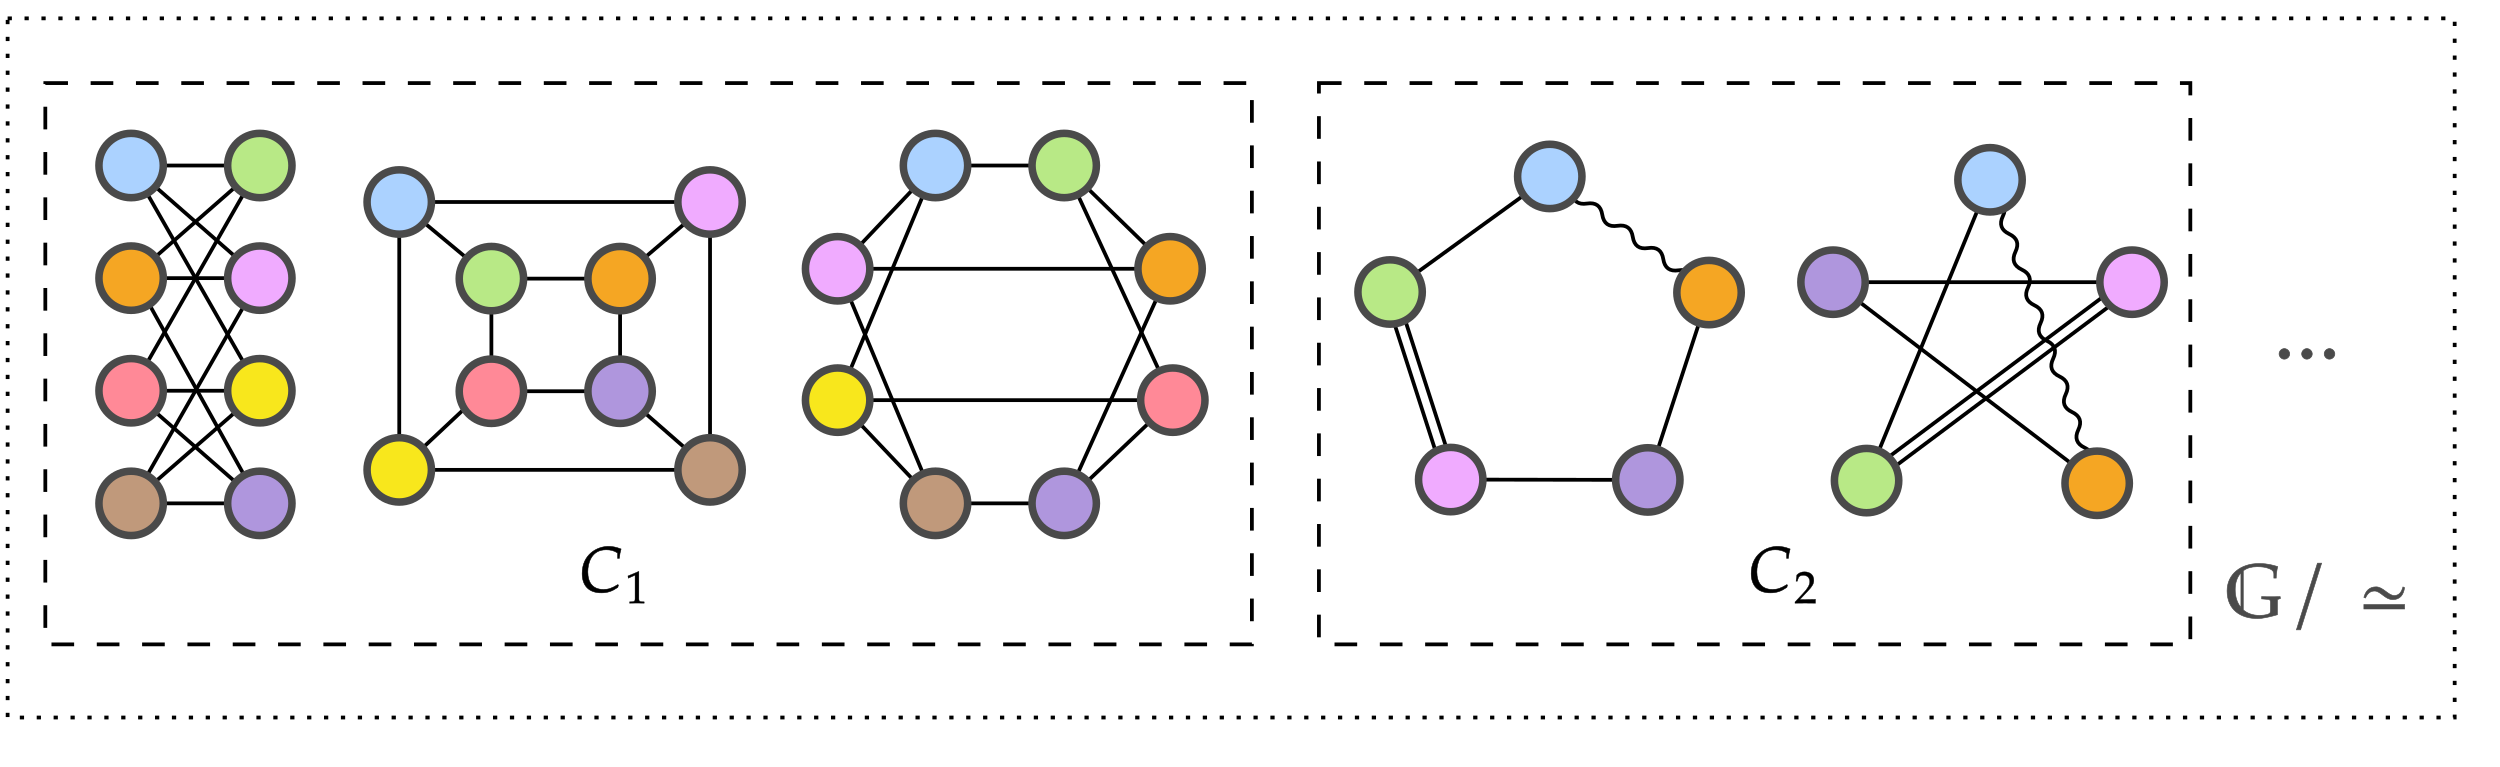 ﻿<svg xmlns="http://www.w3.org/2000/svg" width="662" height="203" style="
        width:662px;
        height:203px;
        background: transparent;
        fill: none;
">
        
        
        <svg xmlns="http://www.w3.org/2000/svg" class="role-diagram-draw-area"><g class="shapes-region" style="stroke: black; fill: none;"><g class="arrow-line"><path class="connection real" stroke-dasharray="" d="  M130.12,73.78 L105.72,53.49" style="stroke: rgb(0, 0, 0); stroke-width: 1; fill: none;"/></g><g class="arrow-line"><path class="connection real" stroke-dasharray="" d="  M130.12,73.78 L164.2,73.78" style="stroke: rgb(0, 0, 0); stroke-width: 1; fill: none;"/></g><g class="arrow-line"><path class="connection real" stroke-dasharray="" d="  M130.12,103.6 L164.2,103.6" style="stroke: rgb(0, 0, 0); stroke-width: 1; fill: none;"/></g><g class="arrow-line"><path class="connection real" stroke-dasharray="" d="  M130.12,73.78 L130.12,103.6" style="stroke: rgb(0, 0, 0); stroke-width: 1; fill: none;"/></g><g class="arrow-line"><path class="connection real" stroke-dasharray="" d="  M164.2,103.6 L164.2,73.78" style="stroke: rgb(0, 0, 0); stroke-width: 1; fill: none;"/></g><g class="arrow-line"><path class="connection real" stroke-dasharray="" d="  M164.2,103.6 L188.02,124.42" style="stroke: rgb(0, 0, 0); stroke-width: 1; fill: none;"/></g><g class="arrow-line"><path class="connection real" stroke-dasharray="" d="  M188.02,53.49 L164.2,73.78" style="stroke: rgb(0, 0, 0); stroke-width: 1; fill: none;"/></g><g class="arrow-line"><path class="connection real" stroke-dasharray="" d="  M129.15,102.44 L105.72,124.42" style="stroke: rgb(0, 0, 0); stroke-width: 1; fill: none;"/></g><g class="arrow-line"><path class="connection real" stroke-dasharray="" d="  M34.72,43.83 L68.8,43.83" style="stroke: rgb(0, 0, 0); stroke-width: 1; fill: none;"/></g><g class="arrow-line"><path class="connection real" stroke-dasharray="" d="  M34.72,43.83 L68.8,73.65" style="stroke: rgb(0, 0, 0); stroke-width: 1; fill: none;"/></g><g class="arrow-line"><path class="connection real" stroke-dasharray="" d="  M34.72,43.83 L68.8,103.47" style="stroke: rgb(0, 0, 0); stroke-width: 1; fill: none;"/></g><g class="arrow-line"><path class="connection real" stroke-dasharray="" d="  M34.72,73.65 L68.8,43.83" style="stroke: rgb(0, 0, 0); stroke-width: 1; fill: none;"/></g><g class="arrow-line"><path class="connection real" stroke-dasharray="" d="  M34.72,103.47 L68.8,43.83" style="stroke: rgb(0, 0, 0); stroke-width: 1; fill: none;"/></g><g class="arrow-line"><path class="connection real" stroke-dasharray="" d="  M34.72,73.65 L68.8,73.65" style="stroke: rgb(0, 0, 0); stroke-width: 1; fill: none;"/></g><g class="arrow-line"><path class="connection real" stroke-dasharray="" d="  M34.72,103.47 L68.8,103.47" style="stroke: rgb(0, 0, 0); stroke-width: 1; fill: none;"/></g><g class="arrow-line"><path class="connection real" stroke-dasharray="" d="  M34.72,133.29 L68.8,133.29" style="stroke: rgb(0, 0, 0); stroke-width: 1; fill: none;"/></g><g class="arrow-line"><path class="connection real" stroke-dasharray="" d="  M35.88,74.04 L68.8,133.29" style="stroke: rgb(0, 0, 0); stroke-width: 1; fill: none;"/></g><g class="arrow-line"><path class="connection real" stroke-dasharray="" d="  M34.72,133.29 L68.8,73.65" style="stroke: rgb(0, 0, 0); stroke-width: 1; fill: none;"/></g><g class="arrow-line"><path class="connection real" stroke-dasharray="" d="  M35.88,132.13 L68.8,103.47" style="stroke: rgb(0, 0, 0); stroke-width: 1; fill: none;"/></g><g class="arrow-line"><path class="connection real" stroke-dasharray="" d="  M34.72,103.47 L68.8,133.29" style="stroke: rgb(0, 0, 0); stroke-width: 1; fill: none;"/></g><g class="composite-shape"><path class="real" d=" M105.72,53.49 L188.02,53.49 L188.02,124.42 L105.72,124.42 Z" style="stroke-width: 1; stroke: rgb(0, 0, 0); fill: none;"/></g><g class="composite-shape"><path class="real" d=" M26.2,43.83 C26.2,39.13 30.01,35.31 34.72,35.31 C39.43,35.31 43.24,39.13 43.24,43.83 C43.24,48.54 39.43,52.35 34.72,52.35 C30.01,52.35 26.2,48.54 26.2,43.83 Z" style="stroke-width: 2; stroke: rgb(74, 74, 74); fill: rgb(171, 210, 255);"/></g><g class="composite-shape"><path class="real" d=" M60.28,43.83 C60.28,39.13 64.09,35.31 68.8,35.31 C73.51,35.31 77.32,39.13 77.32,43.83 C77.32,48.54 73.51,52.35 68.8,52.35 C64.09,52.35 60.28,48.54 60.28,43.83 Z" style="stroke-width: 2; stroke: rgb(74, 74, 74); fill: rgb(184, 233, 134);"/></g><g class="composite-shape"><path class="real" d=" M26.2,73.65 C26.2,68.95 30.01,65.13 34.72,65.13 C39.43,65.13 43.24,68.95 43.24,73.65 C43.24,78.36 39.43,82.17 34.72,82.17 C30.01,82.17 26.2,78.36 26.2,73.65 Z" style="stroke-width: 2; stroke: rgb(74, 74, 74); fill: rgb(245, 166, 35);"/></g><g class="composite-shape"><path class="real" d=" M60.28,73.65 C60.28,68.95 64.09,65.13 68.8,65.13 C73.51,65.13 77.32,68.95 77.32,73.65 C77.32,78.36 73.51,82.17 68.8,82.17 C64.09,82.17 60.28,78.36 60.28,73.65 Z" style="stroke-width: 2; stroke: rgb(74, 74, 74); fill: rgb(240, 171, 255);"/></g><g class="composite-shape"><path class="real" d=" M26.2,103.47 C26.2,98.77 30.01,94.95 34.72,94.95 C39.43,94.95 43.24,98.77 43.24,103.47 C43.24,108.18 39.43,111.99 34.72,111.99 C30.01,111.99 26.2,108.18 26.2,103.47 Z" style="stroke-width: 2; stroke: rgb(74, 74, 74); fill: rgb(255, 137, 151);"/></g><g class="composite-shape"><path class="real" d=" M60.28,103.47 C60.28,98.77 64.09,94.95 68.8,94.95 C73.51,94.95 77.32,98.77 77.32,103.47 C77.32,108.18 73.51,111.99 68.8,111.99 C64.09,111.99 60.28,108.18 60.28,103.47 Z" style="stroke-width: 2; stroke: rgb(74, 74, 74); fill: rgb(248, 231, 28);"/></g><g class="composite-shape"><path class="real" d=" M26.2,133.29 C26.2,128.59 30.01,124.77 34.72,124.77 C39.43,124.77 43.24,128.59 43.24,133.29 C43.24,138 39.43,141.81 34.72,141.81 C30.01,141.81 26.2,138 26.2,133.29 Z" style="stroke-width: 2; stroke: rgb(74, 74, 74); fill: rgb(192, 153, 123);"/></g><g class="composite-shape"><path class="real" d=" M60.28,133.29 C60.28,128.59 64.09,124.77 68.8,124.77 C73.51,124.77 77.32,128.59 77.32,133.29 C77.32,138 73.51,141.81 68.8,141.81 C64.09,141.81 60.28,138 60.28,133.29 Z" style="stroke-width: 2; stroke: rgb(74, 74, 74); fill: rgb(175, 150, 221);"/></g><g class="composite-shape"><path class="real" d=" M179.5,124.42 C179.5,119.71 183.31,115.9 188.02,115.9 C192.72,115.9 196.54,119.71 196.54,124.42 C196.54,129.12 192.72,132.94 188.02,132.94 C183.31,132.94 179.5,129.12 179.5,124.42 Z" style="stroke-width: 2; stroke: rgb(74, 74, 74); fill: rgb(192, 153, 123);"/></g><g class="composite-shape"><path class="real" d=" M179.5,53.49 C179.5,48.78 183.31,44.97 188.02,44.97 C192.72,44.97 196.54,48.78 196.54,53.49 C196.54,58.19 192.72,62.01 188.02,62.01 C183.31,62.01 179.5,58.19 179.5,53.49 Z" style="stroke-width: 2; stroke: rgb(74, 74, 74); fill: rgb(240, 171, 255);"/></g><g class="composite-shape"><path class="real" d=" M97.2,124.42 C97.2,119.71 101.01,115.9 105.72,115.9 C110.43,115.9 114.24,119.71 114.24,124.42 C114.24,129.12 110.43,132.94 105.72,132.94 C101.01,132.94 97.2,129.12 97.2,124.42 Z" style="stroke-width: 2; stroke: rgb(74, 74, 74); fill: rgb(248, 231, 28);"/></g><g class="composite-shape"><path class="real" d=" M97.2,53.49 C97.2,48.78 101.01,44.97 105.72,44.97 C110.43,44.97 114.24,48.78 114.24,53.49 C114.24,58.19 110.43,62.01 105.72,62.01 C101.01,62.01 97.2,58.19 97.2,53.49 Z" style="stroke-width: 2; stroke: rgb(74, 74, 74); fill: rgb(171, 210, 255);"/></g><g class="composite-shape"><path class="real" d=" M121.6,73.78 C121.6,69.08 125.41,65.26 130.12,65.26 C134.82,65.26 138.64,69.08 138.64,73.78 C138.64,78.49 134.82,82.3 130.12,82.3 C125.41,82.3 121.6,78.49 121.6,73.78 Z" style="stroke-width: 2; stroke: rgb(74, 74, 74); fill: rgb(184, 233, 134);"/></g><g class="composite-shape"><path class="real" d=" M155.68,73.78 C155.68,69.08 159.49,65.26 164.2,65.26 C168.9,65.26 172.72,69.08 172.72,73.78 C172.72,78.49 168.9,82.3 164.2,82.3 C159.49,82.3 155.68,78.49 155.68,73.78 Z" style="stroke-width: 2; stroke: rgb(74, 74, 74); fill: rgb(245, 166, 35);"/></g><g class="composite-shape"><path class="real" d=" M121.6,103.6 C121.6,98.9 125.41,95.08 130.12,95.08 C134.82,95.08 138.64,98.9 138.64,103.6 C138.64,108.31 134.82,112.12 130.12,112.12 C125.41,112.12 121.6,108.31 121.6,103.6 Z" style="stroke-width: 2; stroke: rgb(74, 74, 74); fill: rgb(255, 137, 151);"/></g><g class="composite-shape"><path class="real" d=" M155.68,103.6 C155.68,98.9 159.49,95.08 164.2,95.08 C168.9,95.08 172.72,98.9 172.72,103.6 C172.72,108.31 168.9,112.12 164.2,112.12 C159.49,112.12 155.68,108.31 155.68,103.6 Z" style="stroke-width: 2; stroke: rgb(74, 74, 74); fill: rgb(175, 150, 221);"/></g><g class="composite-shape"><path class="real" d=" M12,22 L331.5,22 L331.5,170.63 L12,170.63 Z" style="stroke-width: 1; stroke: rgb(0, 0, 0); fill: none; stroke-dasharray: 6, 6;"/></g><g class="arrow-line"><path class="connection real" stroke-dasharray="" d="  M247.72,43.83 L281.8,43.83" style="stroke: rgb(0, 0, 0); stroke-width: 1; fill: none;"/></g><g class="arrow-line"><path class="connection real" stroke-dasharray="" d="  M247.72,43.83 L221.8,71.17" style="stroke: rgb(0, 0, 0); stroke-width: 1; fill: none;"/></g><g class="arrow-line"><path class="connection real" stroke-dasharray="" d="  M247.72,43.83 L221.8,105.96" style="stroke: rgb(0, 0, 0); stroke-width: 1; fill: none;"/></g><g class="arrow-line"><path class="connection real" stroke-dasharray="" d="  M309.85,71.17 L281.8,43.83" style="stroke: rgb(0, 0, 0); stroke-width: 1; fill: none;"/></g><g class="arrow-line"><path class="connection real" stroke-dasharray="" d="  M310.56,105.96 L281.8,43.83" style="stroke: rgb(0, 0, 0); stroke-width: 1; fill: none;"/></g><g class="arrow-line"><path class="connection real" stroke-dasharray="" d="  M221.8,71.17 L247.72,133.29" style="stroke: rgb(0, 0, 0); stroke-width: 1; fill: none;"/></g><g class="arrow-line"><path class="connection real" stroke-dasharray="" d="  M310.56,105.96 L281.8,133.29" style="stroke: rgb(0, 0, 0); stroke-width: 1; fill: none;"/></g><g class="arrow-line"><path class="connection real" stroke-dasharray="" d="  M247.72,133.29 L281.8,133.29" style="stroke: rgb(0, 0, 0); stroke-width: 1; fill: none;"/></g><g class="arrow-line"><path class="connection real" stroke-dasharray="" d="  M221.8,71.17 L309.85,71.17" style="stroke: rgb(0, 0, 0); stroke-width: 1; fill: none;"/></g><g class="arrow-line"><path class="connection real" stroke-dasharray="" d="  M221.8,105.96 L310.56,105.96" style="stroke: rgb(0, 0, 0); stroke-width: 1; fill: none;"/></g><g class="arrow-line"><path class="connection real" stroke-dasharray="" d="  M281.8,133.29 L309.85,71.17" style="stroke: rgb(0, 0, 0); stroke-width: 1; fill: none;"/></g><g class="arrow-line"><path class="connection real" stroke-dasharray="" d="  M221.8,105.96 L247.72,133.29" style="stroke: rgb(0, 0, 0); stroke-width: 1; fill: none;"/></g><g class="composite-shape"><path class="real" d=" M239.2,43.83 C239.2,39.13 243.01,35.31 247.72,35.31 C252.43,35.31 256.24,39.13 256.24,43.83 C256.24,48.54 252.43,52.35 247.72,52.35 C243.01,52.35 239.2,48.54 239.2,43.83 Z" style="stroke-width: 2; stroke: rgb(74, 74, 74); fill: rgb(171, 210, 255);"/></g><g class="composite-shape"><path class="real" d=" M273.28,43.83 C273.28,39.13 277.09,35.31 281.8,35.31 C286.51,35.31 290.32,39.13 290.32,43.83 C290.32,48.54 286.51,52.35 281.8,52.35 C277.09,52.35 273.28,48.54 273.28,43.83 Z" style="stroke-width: 2; stroke: rgb(74, 74, 74); fill: rgb(184, 233, 134);"/></g><g class="composite-shape"><path class="real" d=" M301.33,71.17 C301.33,66.46 305.14,62.65 309.84,62.65 C314.55,62.65 318.36,66.46 318.36,71.17 C318.36,75.87 314.55,79.69 309.84,79.69 C305.14,79.69 301.33,75.87 301.33,71.17 Z" style="stroke-width: 2; stroke: rgb(74, 74, 74); fill: rgb(245, 166, 35);"/></g><g class="composite-shape"><path class="real" d=" M213.28,71.17 C213.28,66.46 217.1,62.65 221.81,62.65 C226.51,62.65 230.33,66.46 230.33,71.17 C230.33,75.87 226.51,79.69 221.81,79.69 C217.1,79.69 213.28,75.87 213.28,71.17 Z" style="stroke-width: 2; stroke: rgb(74, 74, 74); fill: rgb(240, 171, 255);"/></g><g class="composite-shape"><path class="real" d=" M302.04,105.96 C302.04,101.25 305.85,97.44 310.56,97.44 C315.26,97.44 319.08,101.25 319.08,105.96 C319.08,110.66 315.26,114.48 310.56,114.48 C305.85,114.48 302.04,110.66 302.04,105.96 Z" style="stroke-width: 2; stroke: rgb(74, 74, 74); fill: rgb(255, 137, 151);"/></g><g class="composite-shape"><path class="real" d=" M213.28,105.96 C213.28,101.25 217.1,97.44 221.81,97.44 C226.51,97.44 230.33,101.25 230.33,105.96 C230.33,110.66 226.51,114.48 221.81,114.48 C217.1,114.48 213.28,110.66 213.28,105.96 Z" style="stroke-width: 2; stroke: rgb(74, 74, 74); fill: rgb(248, 231, 28);"/></g><g class="composite-shape"><path class="real" d=" M239.2,133.29 C239.2,128.59 243.01,124.77 247.72,124.77 C252.43,124.77 256.24,128.59 256.24,133.29 C256.24,138 252.43,141.81 247.72,141.81 C243.01,141.81 239.2,138 239.2,133.29 Z" style="stroke-width: 2; stroke: rgb(74, 74, 74); fill: rgb(192, 153, 123);"/></g><g class="composite-shape"><path class="real" d=" M273.28,133.29 C273.28,128.59 277.09,124.77 281.8,124.77 C286.51,124.77 290.32,128.59 290.32,133.29 C290.32,138 286.51,141.81 281.8,141.81 C277.09,141.81 273.28,138 273.28,133.29 Z" style="stroke-width: 2; stroke: rgb(74, 74, 74); fill: rgb(175, 150, 221);"/></g><g class="arrow-line"><path class="connection real" stroke-dasharray="" d="  M436.34,127.08 L452.56,77.47" style="stroke: rgb(0, 0, 0); stroke-width: 1; fill: none;"/></g><g class="arrow-line"><path class="connection real" stroke-dasharray="" d="  M436.34,127.08 L384.15,126.99" style="stroke: rgb(0, 0, 0); stroke-width: 1; fill: none;"/></g><g class="arrow-line"><path class="connection real" stroke-dasharray="" d="  M369.53,76.86 L385.57,126.53 M366.68,77.78 L382.72,127.45" style="stroke: rgb(0, 0, 0); stroke-width: 1; fill: none;"/></g><g class="arrow-line"><path class="connection real" stroke-dasharray="" d="  M452.56,77.47 Q449.06,78.01 448.52,74.52 Q447.97,71.03 444.48,71.58 Q440.99,72.12 440.44,68.63 Q439.89,65.14 436.4,65.69 Q432.91,66.23 432.36,62.74 Q431.81,59.25 428.32,59.79 Q424.83,60.34 424.28,56.85 Q423.73,53.36 420.24,53.9 Q416.75,54.45 416.2,50.96 Q415.65,47.47 412.16,48.01 L410.38,46.72 L410.38,46.72" style="stroke: rgb(0, 0, 0); stroke-width: 1; fill: none;"/></g><g class="arrow-line"><path class="connection real" stroke-dasharray="" d="  M368.1,77.32 L410.38,46.72" style="stroke: rgb(0, 0, 0); stroke-width: 1; fill: none;"/></g><g class="composite-shape"><path class="real" d=" M401.86,46.72 C401.86,42.01 405.68,38.2 410.38,38.2 C415.09,38.2 418.9,42.01 418.9,46.72 C418.9,51.42 415.09,55.24 410.38,55.24 C405.68,55.24 401.86,51.42 401.86,46.72 Z" style="stroke-width: 2; stroke: rgb(74, 74, 74); fill: rgb(171, 210, 255);"/></g><g class="composite-shape"><path class="real" d=" M359.58,77.32 C359.58,72.62 363.4,68.8 368.1,68.8 C372.81,68.8 376.62,72.62 376.62,77.32 C376.62,82.03 372.81,85.84 368.1,85.84 C363.4,85.84 359.58,82.03 359.58,77.32 Z" style="stroke-width: 2; stroke: rgb(74, 74, 74); fill: rgb(184, 233, 134);"/></g><g class="composite-shape"><path class="real" d=" M444.03,77.47 C444.03,72.76 447.85,68.95 452.55,68.95 C457.26,68.95 461.08,72.76 461.08,77.47 C461.08,82.18 457.26,85.99 452.55,85.99 C447.85,85.99 444.03,82.18 444.03,77.47 Z" style="stroke-width: 2; stroke: rgb(74, 74, 74); fill: rgb(245, 166, 35);"/></g><g class="composite-shape"><path class="real" d=" M375.63,126.99 C375.63,122.28 379.44,118.47 384.15,118.47 C388.85,118.47 392.67,122.28 392.67,126.99 C392.67,131.69 388.85,135.51 384.15,135.51 C379.44,135.51 375.63,131.69 375.63,126.99 Z" style="stroke-width: 2; stroke: rgb(74, 74, 74); fill: rgb(240, 171, 255);"/></g><g class="composite-shape"><path class="real" d=" M427.82,127.08 C427.82,122.37 431.63,118.56 436.34,118.56 C441.05,118.56 444.86,122.37 444.86,127.08 C444.86,131.79 441.05,135.6 436.34,135.6 C431.63,135.6 427.82,131.79 427.82,127.08 Z" style="stroke-width: 2; stroke: rgb(74, 74, 74); fill: rgb(175, 150, 221);"/></g><g class="arrow-line"><path class="connection real" stroke-dasharray="" d="  M555.33,127.97 L485.04,74.36" style="stroke: rgb(0, 0, 0); stroke-width: 1; fill: none;"/></g><g class="arrow-line"><path class="connection real" stroke-dasharray="" d="  M564.56,74.72 L485.39,74.72" style="stroke: rgb(0, 0, 0); stroke-width: 1; fill: none;"/></g><g class="arrow-line"><path class="connection real" stroke-dasharray="" d="  M493.37,126.06 L563.66,73.52 M495.17,128.46 L565.46,75.92" style="stroke: rgb(0, 0, 0); stroke-width: 1; fill: none;"/></g><g class="arrow-line"><path class="connection real" stroke-dasharray="" d="  M555.33,127.97 Q552.14,126.44 553.66,123.25 Q555.19,120.06 552,118.54 Q548.81,117.01 550.33,113.82 Q551.86,110.63 548.67,109.11 Q545.48,107.58 547.01,104.39 Q548.53,101.2 545.34,99.68 Q542.15,98.15 543.68,94.96 Q545.2,91.77 542.01,90.25 Q538.82,88.72 540.35,85.53 Q541.87,82.34 538.68,80.82 Q535.49,79.29 537.02,76.1 Q538.55,72.91 535.36,71.39 Q532.17,69.86 533.69,66.67 Q535.22,63.48 532.03,61.96 Q528.84,60.43 530.36,57.24 Q531.89,54.05 528.7,52.53 Q525.51,51 527.04,47.81 L526.96,47.61 L526.96,47.61" style="stroke: rgb(0, 0, 0); stroke-width: 1; fill: none;"/></g><g class="arrow-line"><path class="connection real" stroke-dasharray="" d="  M494.27,127.26 L526.96,47.61" style="stroke: rgb(0, 0, 0); stroke-width: 1; fill: none;"/></g><g class="composite-shape"><path class="real" d=" M518.44,47.61 C518.44,42.9 522.26,39.09 526.96,39.09 C531.67,39.09 535.48,42.9 535.48,47.61 C535.48,52.31 531.67,56.13 526.96,56.13 C522.26,56.13 518.44,52.31 518.44,47.61 Z" style="stroke-width: 2; stroke: rgb(74, 74, 74); fill: rgb(171, 210, 255);"/></g><g class="composite-shape"><path class="real" d=" M485.75,127.26 C485.75,122.55 489.56,118.74 494.27,118.74 C498.97,118.74 502.79,122.55 502.79,127.26 C502.79,131.96 498.97,135.78 494.27,135.78 C489.56,135.78 485.75,131.96 485.75,127.26 Z" style="stroke-width: 2; stroke: rgb(74, 74, 74); fill: rgb(184, 233, 134);"/></g><g class="composite-shape"><path class="real" d=" M546.81,127.97 C546.81,123.26 550.62,119.45 555.33,119.45 C560.03,119.45 563.85,123.26 563.85,127.97 C563.85,132.67 560.03,136.49 555.33,136.49 C550.62,136.49 546.81,132.67 546.81,127.97 Z" style="stroke-width: 2; stroke: rgb(74, 74, 74); fill: rgb(245, 166, 35);"/></g><g class="composite-shape"><path class="real" d=" M556.04,74.72 C556.04,70.01 559.85,66.2 564.56,66.2 C569.26,66.2 573.08,70.01 573.08,74.72 C573.08,79.42 569.26,83.24 564.56,83.24 C559.85,83.24 556.04,79.42 556.04,74.72 Z" style="stroke-width: 2; stroke: rgb(74, 74, 74); fill: rgb(240, 171, 255);"/></g><g class="composite-shape"><path class="real" d=" M476.87,74.72 C476.87,70.01 480.69,66.2 485.39,66.2 C490.1,66.2 493.91,70.01 493.91,74.72 C493.91,79.42 490.1,83.24 485.39,83.24 C480.69,83.24 476.87,79.42 476.87,74.72 Z" style="stroke-width: 2; stroke: rgb(74, 74, 74); fill: rgb(175, 150, 221);"/></g><g class="composite-shape"><path class="real" d=" M349.25,22 L580,22 L580,170.63 L349.25,170.63 Z" style="stroke-width: 1; stroke: rgb(0, 0, 0); fill: none; stroke-dasharray: 6, 6;"/></g><g class="composite-shape"><path class="real" d=" M2.02,4.86 L650,4.86 L650,190 L2.02,190 Z" style="stroke-width: 1; stroke: rgb(0, 0, 0); fill: none; stroke-dasharray: 1.125, 3.35;"/></g><g/></g><g/><g/><g/></svg>
        <svg xmlns="http://www.w3.org/2000/svg" width="660" height="201" style="width:660px;height:201px;font-family:Asana-Math, Asana;background:transparent;"><g><g><g style="transform:matrix(1,0,0,1,589.297,163.4);"><path d="M728 246L724 271C683 269 642 269 601 269C561 269 520 269 479 271L479 241L562 234C588 232 596 222 596 199L596 98C596 73 595 69 591 57C586 39 528 22 451 22C362 22 289 49 236 95L236 613C282 648 343 667 418 667C483 667 526 660 558 649C605 633 641 616 641 569L641 516L672 516C672 568 680 621 692 668C646 681 568 709 444 709C203 709 22 567 22 347C22 96 202 -20 425 -20C494 -20 602 6 688 31L688 199C688 228 689 232 699 236ZM205 127C155 187 129 269 129 364C129 455 155 532 205 585Z" stroke="rgb(74, 74, 74)" stroke-width="8" fill="rgb(74, 74, 74)" style="transform:matrix(0.02,0,0,-0.02,0,0);"></path></g><g style="transform:matrix(1,0,0,1,608.828,163.4);"><path d="M297 714L242 714L-37 -169L18 -169Z" stroke="rgb(74, 74, 74)" stroke-width="8" fill="rgb(74, 74, 74)" style="transform:matrix(0.02,0,0,-0.02,0,0);"></path></g><g style="transform:matrix(1,0,0,1,624.656,163.4);"><path d="M604 389L583 399C566 339 536 285 467 285C389 285 319 400 227 400C136 400 88 344 65 261L86 252C109 306 145 345 207 345C285 345 347 231 446 231C547 231 589 297 604 389ZM604 107L604 166L65 166L65 107Z" stroke="rgb(74, 74, 74)" stroke-width="8" fill="rgb(74, 74, 74)" style="transform:matrix(0.02,0,0,-0.02,0,0);"></path></g></g></g><g><g><g style="transform:matrix(1,0,0,1,601.906,94.98);"><path d="M124 111C94 111 67 83 67 53C67 23 94 -5 123 -5C155 -5 183 22 183 53C183 83 155 111 124 111ZM373 111C343 111 316 83 316 53C316 23 343 -5 372 -5C404 -5 432 22 432 53C432 83 404 111 373 111ZM622 111C592 111 565 83 565 53C565 23 592 -5 621 -5C653 -5 681 22 681 53C681 83 653 111 622 111Z" stroke="rgb(74, 74, 74)" stroke-width="8" fill="rgb(74, 74, 74)" style="transform:matrix(0.024,0,0,-0.024,0,0);"></path></g></g></g><g><g><g style="transform:matrix(1,0,0,1,153.391,156.68);"><path d="M45 284C45 90 152 -18 343 -18C439 -18 510 5 600 67L610 103L600 110C506 53 454 35 376 35C219 35 133 131 133 309C133 447 190 653 418 653C489 653 541 639 597 603L597 519L624 519C629 576 637 619 651 665C575 694 518 706 456 706C276 706 45 578 45 284Z" stroke="rgb(0, 0, 0)" stroke-width="8" fill="rgb(0, 0, 0)" style="transform:matrix(0.017,0,0,-0.017,0,0);"></path></g><g><g><g><g style="transform:matrix(1,0,0,1,165.562,159.689);"><path d="M418 -3L418 27L366 30C311 33 301 44 301 96L301 700L60 598L67 548L217 614L217 96C217 44 206 33 152 30L96 27L96 -3C250 0 250 0 261 0C292 0 402 -3 418 -3Z" stroke="rgb(0, 0, 0)" stroke-width="8" fill="rgb(0, 0, 0)" style="transform:matrix(0.012,0,0,-0.012,0,0);"></path></g></g></g></g></g></g><g><g><g style="transform:matrix(1,0,0,1,462.953,156.68);"><path d="M45 284C45 90 152 -18 343 -18C439 -18 510 5 600 67L610 103L600 110C506 53 454 35 376 35C219 35 133 131 133 309C133 447 190 653 418 653C489 653 541 639 597 603L597 519L624 519C629 576 637 619 651 665C575 694 518 706 456 706C276 706 45 578 45 284Z" stroke="rgb(0, 0, 0)" stroke-width="8" fill="rgb(0, 0, 0)" style="transform:matrix(0.017,0,0,-0.017,0,0);"></path></g><g><g><g><g style="transform:matrix(1,0,0,1,475.125,159.689);"><path d="M16 23L16 -3C203 -3 203 0 239 0C275 0 275 -3 468 -3L468 82C353 77 307 81 122 77L304 270C401 373 431 428 431 503C431 618 353 689 226 689C154 689 105 669 56 619L39 483L68 483L81 529C97 587 133 612 200 612C286 612 341 558 341 473C341 398 299 324 186 204Z" stroke="rgb(0, 0, 0)" stroke-width="8" fill="rgb(0, 0, 0)" style="transform:matrix(0.012,0,0,-0.012,0,0);"></path></g></g></g></g></g></g></svg>
</svg>
